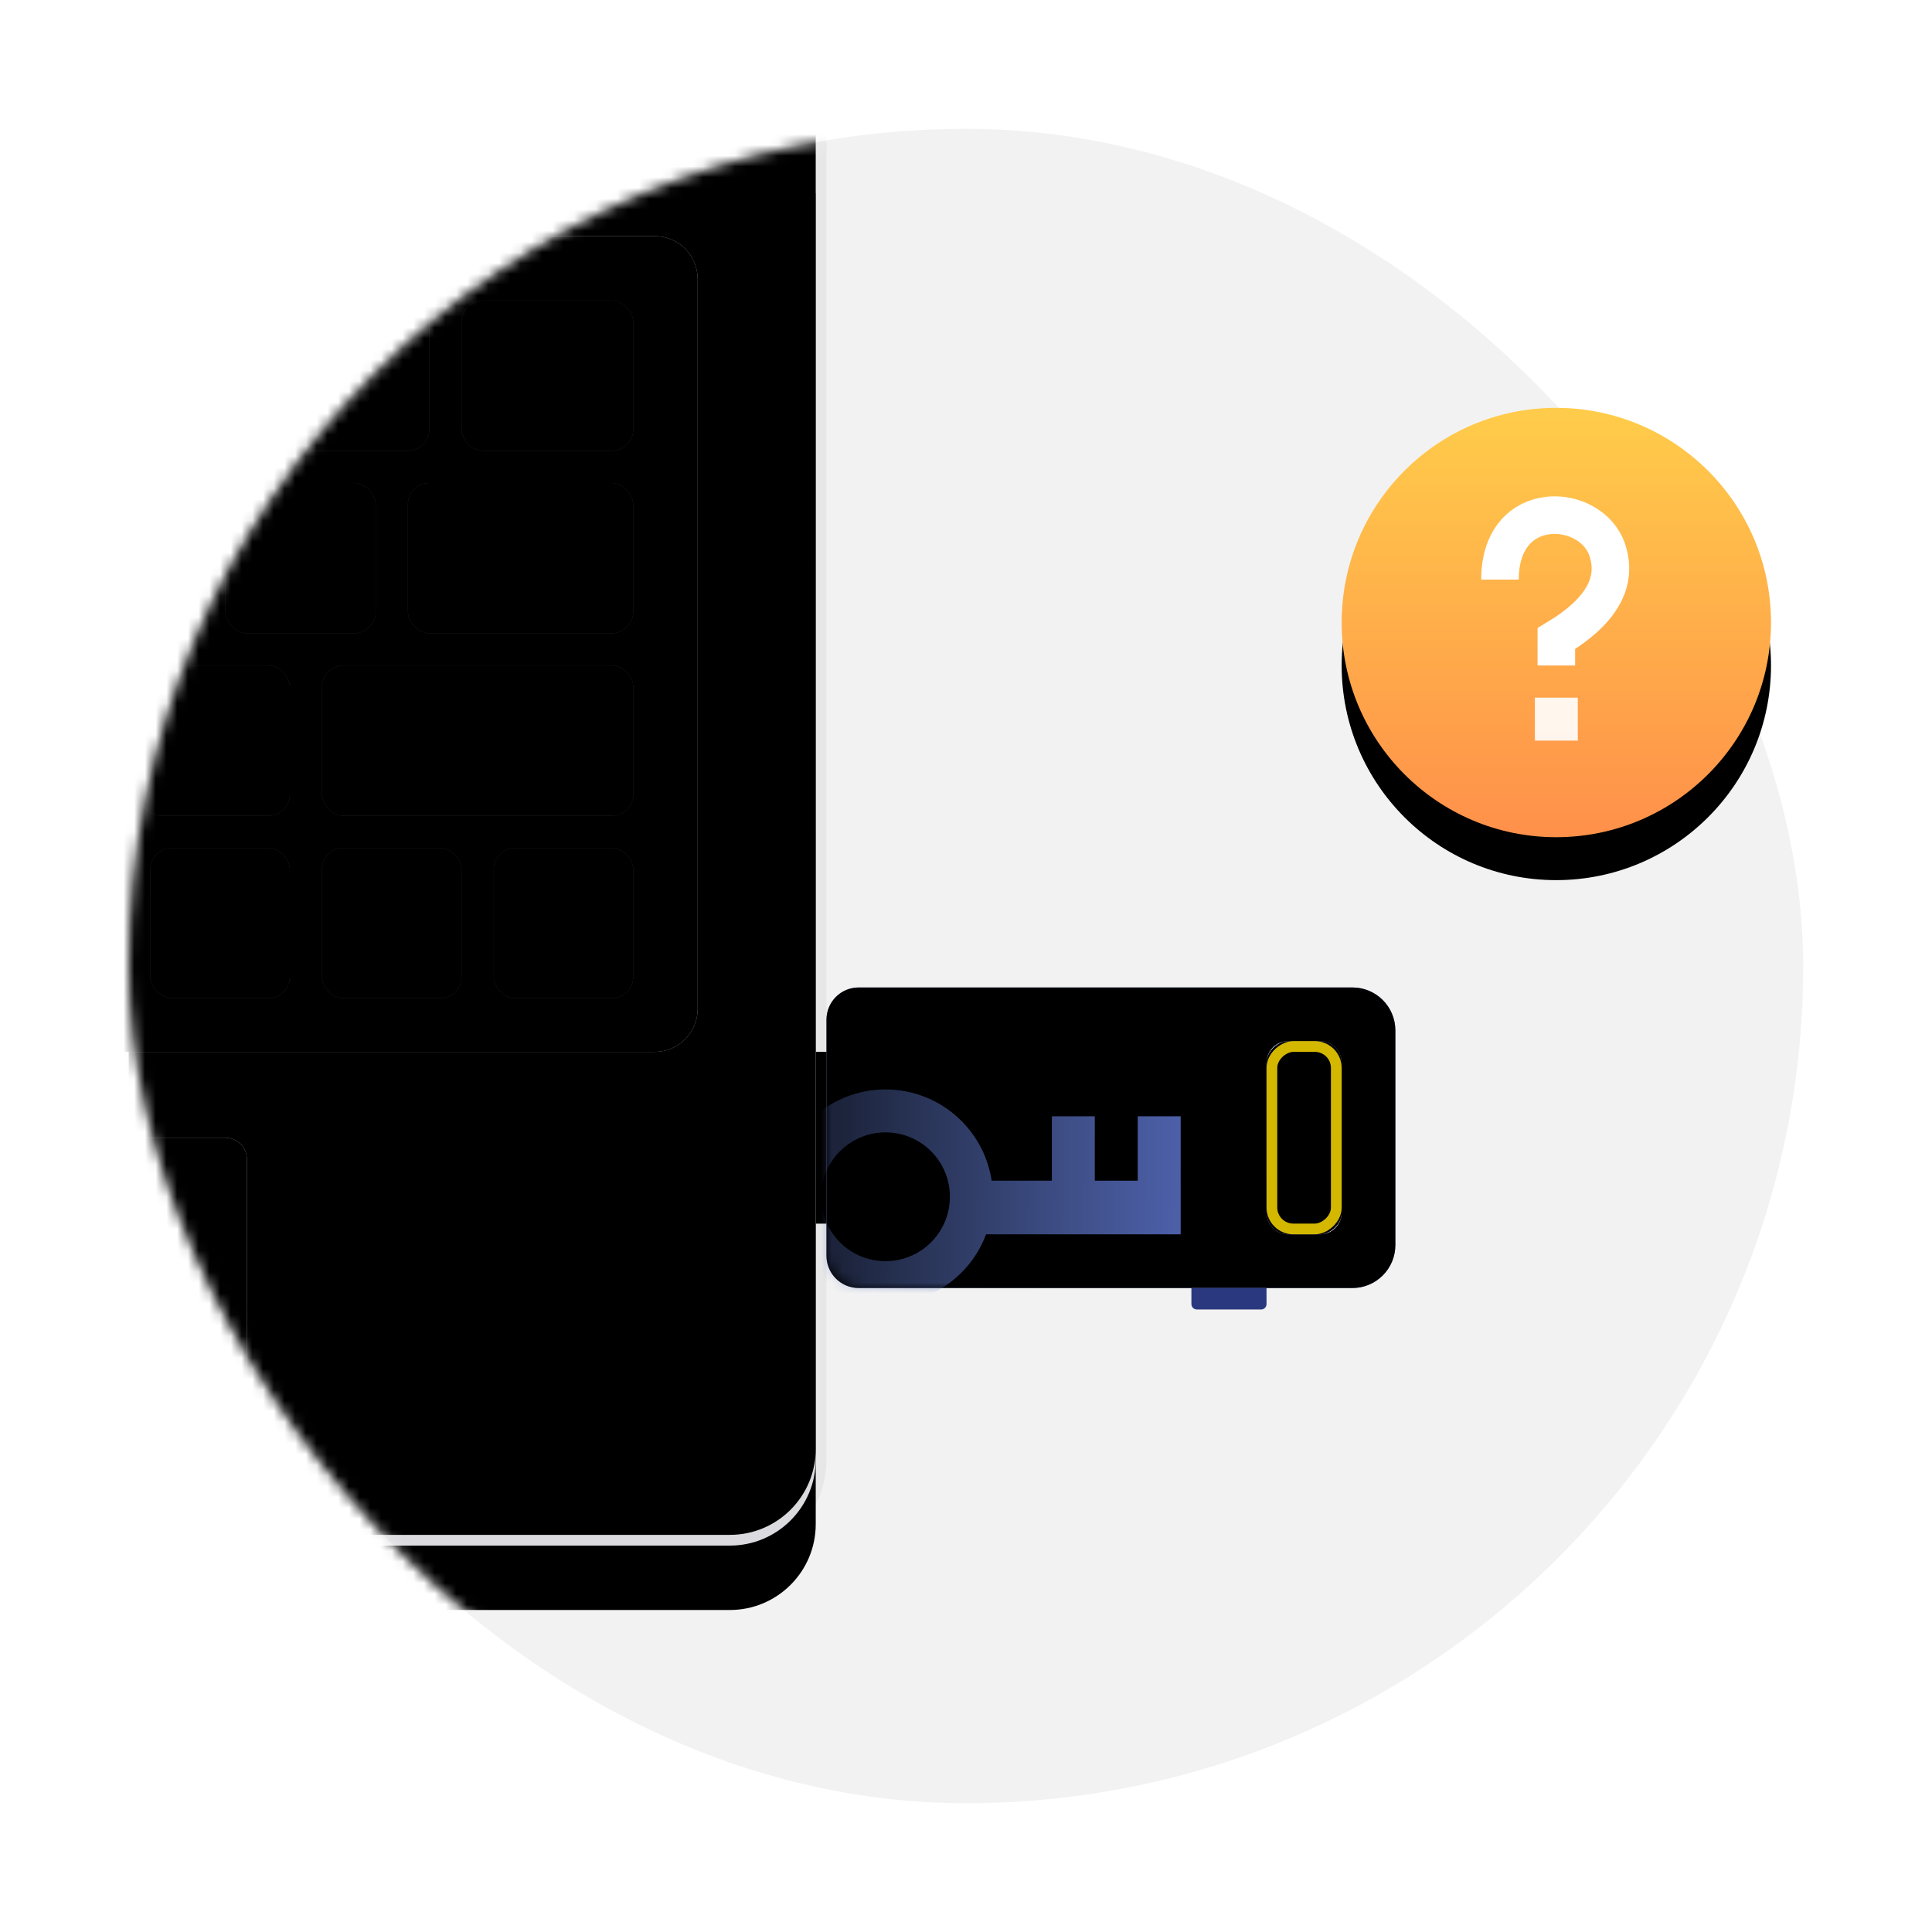 <?xml version="1.0" encoding="UTF-8"?>
<svg width="180px" height="180px" viewBox="0 0 180 180" version="1.1" xmlns="http://www.w3.org/2000/svg" xmlns:xlink="http://www.w3.org/1999/xlink">
    <title>ill_fido_none</title>
    <defs>
        <rect id="path-1" x="12" y="12" width="156" height="156" rx="78"></rect>
        <filter x="-30.0%" y="-10.8%" width="146.7%" height="121.5%" filterUnits="objectBoundingBox" id="filter-3">
            <feOffset dx="0" dy="2" in="SourceAlpha" result="shadowOffsetOuter1"></feOffset>
            <feGaussianBlur stdDeviation="2" in="shadowOffsetOuter1" result="shadowBlurOuter1"></feGaussianBlur>
            <feColorMatrix values="0 0 0 0 0.05   0 0 0 0 0.097   0 0 0 0 0.307  0 0 0 0.2 0" type="matrix" in="shadowBlurOuter1" result="shadowMatrixOuter1"></feColorMatrix>
            <feMerge>
                <feMergeNode in="shadowMatrixOuter1"></feMergeNode>
                <feMergeNode in="SourceGraphic"></feMergeNode>
            </feMerge>
        </filter>
        <path d="M10,0 L22,0 C23.105,-2.02906125e-16 24,0.895 24,2 L24,14 L24,14 L8,14 L8,2 C8,0.895 8.895,2.02906125e-16 10,0 Z" id="path-4"></path>
        <filter x="-9.4%" y="-10.7%" width="118.8%" height="121.4%" filterUnits="objectBoundingBox" id="filter-5">
            <feGaussianBlur stdDeviation="1" in="SourceAlpha" result="shadowBlurInner1"></feGaussianBlur>
            <feOffset dx="1" dy="-1" in="shadowBlurInner1" result="shadowOffsetInner1"></feOffset>
            <feComposite in="shadowOffsetInner1" in2="SourceAlpha" operator="arithmetic" k2="-1" k3="1" result="shadowInnerInner1"></feComposite>
            <feColorMatrix values="0 0 0 0 0   0 0 0 0 0   0 0 0 0 0  0 0 0 0.15 0" type="matrix" in="shadowInnerInner1" result="shadowMatrixInner1"></feColorMatrix>
            <feGaussianBlur stdDeviation="0.5" in="SourceAlpha" result="shadowBlurInner2"></feGaussianBlur>
            <feOffset dx="-1" dy="1" in="shadowBlurInner2" result="shadowOffsetInner2"></feOffset>
            <feComposite in="shadowOffsetInner2" in2="SourceAlpha" operator="arithmetic" k2="-1" k3="1" result="shadowInnerInner2"></feComposite>
            <feColorMatrix values="0 0 0 0 1   0 0 0 0 1   0 0 0 0 1  0 0 0 0.521 0" type="matrix" in="shadowInnerInner2" result="shadowMatrixInner2"></feColorMatrix>
            <feMerge>
                <feMergeNode in="shadowMatrixInner1"></feMergeNode>
                <feMergeNode in="shadowMatrixInner2"></feMergeNode>
            </feMerge>
        </filter>
        <linearGradient x1="58.878%" y1="23.706%" x2="37.706%" y2="78.721%" id="linearGradient-6">
            <stop stop-color="#809DD7" offset="0%"></stop>
            <stop stop-color="#5762B3" offset="100%"></stop>
        </linearGradient>
        <path d="M27,12 C28.657,12 30,13.343 30,15 L30,61 C30,63.209 28.209,65 26,65 L6,65 C3.791,65 2,63.209 2,61 L2,15 C2,13.343 3.343,12 5,12 L27,12 Z M23,53 L9,53 C7.895,53 7,53.895 7,55 L7,58 C7,59.105 7.895,60 9,60 L23,60 C24.105,60 25,59.105 25,58 L25,55 C25,53.895 24.105,53 23,53 Z" id="path-7"></path>
        <filter x="-10.7%" y="-5.7%" width="121.4%" height="111.3%" filterUnits="objectBoundingBox" id="filter-8">
            <feGaussianBlur stdDeviation="1" in="SourceAlpha" result="shadowBlurInner1"></feGaussianBlur>
            <feOffset dx="-2" dy="2" in="shadowBlurInner1" result="shadowOffsetInner1"></feOffset>
            <feComposite in="shadowOffsetInner1" in2="SourceAlpha" operator="arithmetic" k2="-1" k3="1" result="shadowInnerInner1"></feComposite>
            <feColorMatrix values="0 0 0 0 0.74   0 0 0 0 0.839   0 0 0 0 1  0 0 0 0.427 0" type="matrix" in="shadowInnerInner1" result="shadowMatrixInner1"></feColorMatrix>
            <feGaussianBlur stdDeviation="2" in="SourceAlpha" result="shadowBlurInner2"></feGaussianBlur>
            <feOffset dx="2" dy="-2" in="shadowBlurInner2" result="shadowOffsetInner2"></feOffset>
            <feComposite in="shadowOffsetInner2" in2="SourceAlpha" operator="arithmetic" k2="-1" k3="1" result="shadowInnerInner2"></feComposite>
            <feColorMatrix values="0 0 0 0 0.086   0 0 0 0 0.101   0 0 0 0 0.263  0 0 0 0.242 0" type="matrix" in="shadowInnerInner2" result="shadowMatrixInner2"></feColorMatrix>
            <feMerge>
                <feMergeNode in="shadowMatrixInner1"></feMergeNode>
                <feMergeNode in="shadowMatrixInner2"></feMergeNode>
            </feMerge>
        </filter>
        <rect id="path-9" x="0" y="0" width="42" height="28" rx="3"></rect>
        <linearGradient x1="77.626%" y1="19.059%" x2="7.808%" y2="94.781%" id="linearGradient-11">
            <stop stop-color="#5C76C3" stop-opacity="0.3" offset="0%"></stop>
            <stop stop-color="#5063B0" offset="100%"></stop>
        </linearGradient>
        <rect id="path-12" x="7" y="53" width="18" height="7" rx="2"></rect>
        <filter x="-16.7%" y="-42.9%" width="133.3%" height="185.7%" filterUnits="objectBoundingBox" id="filter-13">
            <feOffset dx="0" dy="0" in="SourceAlpha" result="shadowOffsetOuter1"></feOffset>
            <feMorphology radius="1" operator="erode" in="SourceAlpha" result="shadowInner"></feMorphology>
            <feOffset dx="0" dy="0" in="shadowInner" result="shadowInner"></feOffset>
            <feComposite in="shadowOffsetOuter1" in2="shadowInner" operator="out" result="shadowOffsetOuter1"></feComposite>
            <feGaussianBlur stdDeviation="1" in="shadowOffsetOuter1" result="shadowBlurOuter1"></feGaussianBlur>
            <feColorMatrix values="0 0 0 0 0   0 0 0 0 0   0 0 0 0 0  0 0 0 0.25 0" type="matrix" in="shadowBlurOuter1"></feColorMatrix>
        </filter>
        <linearGradient x1="38.781%" y1="7.857%" x2="50%" y2="100%" id="linearGradient-14">
            <stop stop-color="#EFEFF1" offset="0%"></stop>
            <stop stop-color="#DBDBDF" offset="100%"></stop>
        </linearGradient>
        <path d="M8,0 L72,0 L72,124 C72,128.418 68.418,132 64,132 L8,132 L8,132 L8,0 Z" id="path-15"></path>
        <filter x="-34.4%" y="-12.1%" width="168.8%" height="133.3%" filterUnits="objectBoundingBox" id="filter-16">
            <feMorphology radius="1" operator="dilate" in="SourceAlpha" result="shadowSpreadOuter1"></feMorphology>
            <feOffset dx="0" dy="6" in="shadowSpreadOuter1" result="shadowOffsetOuter1"></feOffset>
            <feGaussianBlur stdDeviation="6" in="shadowOffsetOuter1" result="shadowBlurOuter1"></feGaussianBlur>
            <feComposite in="shadowBlurOuter1" in2="SourceAlpha" operator="out" result="shadowBlurOuter1"></feComposite>
            <feColorMatrix values="0 0 0 0 0   0 0 0 0 0   0 0 0 0 0  0 0 0 0.2 0" type="matrix" in="shadowBlurOuter1"></feColorMatrix>
        </filter>
        <filter x="-24.2%" y="-7.2%" width="148.4%" height="123.5%" filterUnits="objectBoundingBox" id="filter-17">
            <feGaussianBlur stdDeviation="1.5" in="SourceAlpha" result="shadowBlurInner1"></feGaussianBlur>
            <feOffset dx="0" dy="1" in="shadowBlurInner1" result="shadowOffsetInner1"></feOffset>
            <feComposite in="shadowOffsetInner1" in2="SourceAlpha" operator="arithmetic" k2="-1" k3="1" result="shadowInnerInner1"></feComposite>
            <feColorMatrix values="0 0 0 0 1   0 0 0 0 1   0 0 0 0 1  0 0 0 0.5 0" type="matrix" in="shadowInnerInner1" result="shadowMatrixInner1"></feColorMatrix>
            <feGaussianBlur stdDeviation="1.5" in="SourceAlpha" result="shadowBlurInner2"></feGaussianBlur>
            <feOffset dx="0" dy="-2" in="shadowBlurInner2" result="shadowOffsetInner2"></feOffset>
            <feComposite in="shadowOffsetInner2" in2="SourceAlpha" operator="arithmetic" k2="-1" k3="1" result="shadowInnerInner2"></feComposite>
            <feColorMatrix values="0 0 0 0 0   0 0 0 0 0   0 0 0 0 0  0 0 0 0.1 0" type="matrix" in="shadowInnerInner2" result="shadowMatrixInner2"></feColorMatrix>
            <feMerge>
                <feMergeNode in="shadowMatrixInner1"></feMergeNode>
                <feMergeNode in="shadowMatrixInner2"></feMergeNode>
            </feMerge>
        </filter>
        <path d="M7,94 L17,94 C18.105,94 19,94.895 19,96 L19,120 C19,121.105 18.105,122 17,122 L7,122 L7,122 L7,94 Z" id="path-18"></path>
        <filter x="-8.3%" y="-3.6%" width="116.7%" height="107.1%" filterUnits="objectBoundingBox" id="filter-19">
            <feGaussianBlur stdDeviation="1" in="SourceAlpha" result="shadowBlurInner1"></feGaussianBlur>
            <feOffset dx="0" dy="0" in="shadowBlurInner1" result="shadowOffsetInner1"></feOffset>
            <feComposite in="shadowOffsetInner1" in2="SourceAlpha" operator="arithmetic" k2="-1" k3="1" result="shadowInnerInner1"></feComposite>
            <feColorMatrix values="0 0 0 0 0   0 0 0 0 0   0 0 0 0 0  0 0 0 0.204 0" type="matrix" in="shadowInnerInner1"></feColorMatrix>
        </filter>
        <path d="M0,0 L57,0 C59.209,-4.05812251e-16 61,1.791 61,4 L61,72 C61,74.209 59.209,76 57,76 L0,76 L0,76 L0,0 Z" id="path-20"></path>
        <filter x="-3.3%" y="-2.6%" width="106.6%" height="105.3%" filterUnits="objectBoundingBox" id="filter-22">
            <feGaussianBlur stdDeviation="2" in="SourceAlpha" result="shadowBlurInner1"></feGaussianBlur>
            <feOffset dx="0" dy="0" in="shadowBlurInner1" result="shadowOffsetInner1"></feOffset>
            <feComposite in="shadowOffsetInner1" in2="SourceAlpha" operator="arithmetic" k2="-1" k3="1" result="shadowInnerInner1"></feComposite>
            <feColorMatrix values="0 0 0 0 0   0 0 0 0 0   0 0 0 0 0  0 0 0 0.25 0" type="matrix" in="shadowInnerInner1"></feColorMatrix>
        </filter>
        <rect id="path-23" x="39" y="6" width="16" height="14" rx="2"></rect>
        <filter x="-6.2%" y="-7.1%" width="112.5%" height="114.3%" filterUnits="objectBoundingBox" id="filter-24">
            <feGaussianBlur stdDeviation="0.5" in="SourceAlpha" result="shadowBlurInner1"></feGaussianBlur>
            <feOffset dx="-1" dy="-1" in="shadowBlurInner1" result="shadowOffsetInner1"></feOffset>
            <feComposite in="shadowOffsetInner1" in2="SourceAlpha" operator="arithmetic" k2="-1" k3="1" result="shadowInnerInner1"></feComposite>
            <feColorMatrix values="0 0 0 0 0   0 0 0 0 0   0 0 0 0 0  0 0 0 0.3 0" type="matrix" in="shadowInnerInner1" result="shadowMatrixInner1"></feColorMatrix>
            <feGaussianBlur stdDeviation="0.5" in="SourceAlpha" result="shadowBlurInner2"></feGaussianBlur>
            <feOffset dx="1" dy="1" in="shadowBlurInner2" result="shadowOffsetInner2"></feOffset>
            <feComposite in="shadowOffsetInner2" in2="SourceAlpha" operator="arithmetic" k2="-1" k3="1" result="shadowInnerInner2"></feComposite>
            <feColorMatrix values="0 0 0 0 1   0 0 0 0 1   0 0 0 0 1  0 0 0 0.1 0" type="matrix" in="shadowInnerInner2" result="shadowMatrixInner2"></feColorMatrix>
            <feMerge>
                <feMergeNode in="shadowMatrixInner1"></feMergeNode>
                <feMergeNode in="shadowMatrixInner2"></feMergeNode>
            </feMerge>
        </filter>
        <rect id="path-25" x="22" y="6" width="14" height="14" rx="2"></rect>
        <filter x="-7.1%" y="-7.1%" width="114.3%" height="114.3%" filterUnits="objectBoundingBox" id="filter-26">
            <feGaussianBlur stdDeviation="0.5" in="SourceAlpha" result="shadowBlurInner1"></feGaussianBlur>
            <feOffset dx="-1" dy="-1" in="shadowBlurInner1" result="shadowOffsetInner1"></feOffset>
            <feComposite in="shadowOffsetInner1" in2="SourceAlpha" operator="arithmetic" k2="-1" k3="1" result="shadowInnerInner1"></feComposite>
            <feColorMatrix values="0 0 0 0 0   0 0 0 0 0   0 0 0 0 0  0 0 0 0.3 0" type="matrix" in="shadowInnerInner1" result="shadowMatrixInner1"></feColorMatrix>
            <feGaussianBlur stdDeviation="0.5" in="SourceAlpha" result="shadowBlurInner2"></feGaussianBlur>
            <feOffset dx="1" dy="1" in="shadowBlurInner2" result="shadowOffsetInner2"></feOffset>
            <feComposite in="shadowOffsetInner2" in2="SourceAlpha" operator="arithmetic" k2="-1" k3="1" result="shadowInnerInner2"></feComposite>
            <feColorMatrix values="0 0 0 0 1   0 0 0 0 1   0 0 0 0 1  0 0 0 0.1 0" type="matrix" in="shadowInnerInner2" result="shadowMatrixInner2"></feColorMatrix>
            <feMerge>
                <feMergeNode in="shadowMatrixInner1"></feMergeNode>
                <feMergeNode in="shadowMatrixInner2"></feMergeNode>
            </feMerge>
        </filter>
        <rect id="path-27" x="5" y="6" width="14" height="14" rx="2"></rect>
        <filter x="-7.1%" y="-7.1%" width="114.3%" height="114.3%" filterUnits="objectBoundingBox" id="filter-28">
            <feGaussianBlur stdDeviation="0.5" in="SourceAlpha" result="shadowBlurInner1"></feGaussianBlur>
            <feOffset dx="-1" dy="-1" in="shadowBlurInner1" result="shadowOffsetInner1"></feOffset>
            <feComposite in="shadowOffsetInner1" in2="SourceAlpha" operator="arithmetic" k2="-1" k3="1" result="shadowInnerInner1"></feComposite>
            <feColorMatrix values="0 0 0 0 0   0 0 0 0 0   0 0 0 0 0  0 0 0 0.3 0" type="matrix" in="shadowInnerInner1" result="shadowMatrixInner1"></feColorMatrix>
            <feGaussianBlur stdDeviation="0.5" in="SourceAlpha" result="shadowBlurInner2"></feGaussianBlur>
            <feOffset dx="1" dy="1" in="shadowBlurInner2" result="shadowOffsetInner2"></feOffset>
            <feComposite in="shadowOffsetInner2" in2="SourceAlpha" operator="arithmetic" k2="-1" k3="1" result="shadowInnerInner2"></feComposite>
            <feColorMatrix values="0 0 0 0 1   0 0 0 0 1   0 0 0 0 1  0 0 0 0.1 0" type="matrix" in="shadowInnerInner2" result="shadowMatrixInner2"></feColorMatrix>
            <feMerge>
                <feMergeNode in="shadowMatrixInner1"></feMergeNode>
                <feMergeNode in="shadowMatrixInner2"></feMergeNode>
            </feMerge>
        </filter>
        <rect id="path-29" x="34" y="23" width="21" height="14" rx="2"></rect>
        <filter x="-4.8%" y="-7.1%" width="109.5%" height="114.3%" filterUnits="objectBoundingBox" id="filter-30">
            <feGaussianBlur stdDeviation="0.5" in="SourceAlpha" result="shadowBlurInner1"></feGaussianBlur>
            <feOffset dx="-1" dy="-1" in="shadowBlurInner1" result="shadowOffsetInner1"></feOffset>
            <feComposite in="shadowOffsetInner1" in2="SourceAlpha" operator="arithmetic" k2="-1" k3="1" result="shadowInnerInner1"></feComposite>
            <feColorMatrix values="0 0 0 0 0   0 0 0 0 0   0 0 0 0 0  0 0 0 0.3 0" type="matrix" in="shadowInnerInner1" result="shadowMatrixInner1"></feColorMatrix>
            <feGaussianBlur stdDeviation="0.5" in="SourceAlpha" result="shadowBlurInner2"></feGaussianBlur>
            <feOffset dx="1" dy="1" in="shadowBlurInner2" result="shadowOffsetInner2"></feOffset>
            <feComposite in="shadowOffsetInner2" in2="SourceAlpha" operator="arithmetic" k2="-1" k3="1" result="shadowInnerInner2"></feComposite>
            <feColorMatrix values="0 0 0 0 1   0 0 0 0 1   0 0 0 0 1  0 0 0 0.1 0" type="matrix" in="shadowInnerInner2" result="shadowMatrixInner2"></feColorMatrix>
            <feMerge>
                <feMergeNode in="shadowMatrixInner1"></feMergeNode>
                <feMergeNode in="shadowMatrixInner2"></feMergeNode>
            </feMerge>
        </filter>
        <rect id="path-31" x="42" y="57" width="13" height="14" rx="2"></rect>
        <filter x="-7.7%" y="-7.1%" width="115.4%" height="114.3%" filterUnits="objectBoundingBox" id="filter-32">
            <feGaussianBlur stdDeviation="0.5" in="SourceAlpha" result="shadowBlurInner1"></feGaussianBlur>
            <feOffset dx="-1" dy="-1" in="shadowBlurInner1" result="shadowOffsetInner1"></feOffset>
            <feComposite in="shadowOffsetInner1" in2="SourceAlpha" operator="arithmetic" k2="-1" k3="1" result="shadowInnerInner1"></feComposite>
            <feColorMatrix values="0 0 0 0 0   0 0 0 0 0   0 0 0 0 0  0 0 0 0.3 0" type="matrix" in="shadowInnerInner1" result="shadowMatrixInner1"></feColorMatrix>
            <feGaussianBlur stdDeviation="0.5" in="SourceAlpha" result="shadowBlurInner2"></feGaussianBlur>
            <feOffset dx="1" dy="1" in="shadowBlurInner2" result="shadowOffsetInner2"></feOffset>
            <feComposite in="shadowOffsetInner2" in2="SourceAlpha" operator="arithmetic" k2="-1" k3="1" result="shadowInnerInner2"></feComposite>
            <feColorMatrix values="0 0 0 0 1   0 0 0 0 1   0 0 0 0 1  0 0 0 0.1 0" type="matrix" in="shadowInnerInner2" result="shadowMatrixInner2"></feColorMatrix>
            <feMerge>
                <feMergeNode in="shadowMatrixInner1"></feMergeNode>
                <feMergeNode in="shadowMatrixInner2"></feMergeNode>
            </feMerge>
        </filter>
        <rect id="path-33" x="26" y="57" width="13" height="14" rx="2"></rect>
        <filter x="-7.7%" y="-7.1%" width="115.4%" height="114.3%" filterUnits="objectBoundingBox" id="filter-34">
            <feGaussianBlur stdDeviation="0.5" in="SourceAlpha" result="shadowBlurInner1"></feGaussianBlur>
            <feOffset dx="-1" dy="-1" in="shadowBlurInner1" result="shadowOffsetInner1"></feOffset>
            <feComposite in="shadowOffsetInner1" in2="SourceAlpha" operator="arithmetic" k2="-1" k3="1" result="shadowInnerInner1"></feComposite>
            <feColorMatrix values="0 0 0 0 0   0 0 0 0 0   0 0 0 0 0  0 0 0 0.3 0" type="matrix" in="shadowInnerInner1" result="shadowMatrixInner1"></feColorMatrix>
            <feGaussianBlur stdDeviation="0.5" in="SourceAlpha" result="shadowBlurInner2"></feGaussianBlur>
            <feOffset dx="1" dy="1" in="shadowBlurInner2" result="shadowOffsetInner2"></feOffset>
            <feComposite in="shadowOffsetInner2" in2="SourceAlpha" operator="arithmetic" k2="-1" k3="1" result="shadowInnerInner2"></feComposite>
            <feColorMatrix values="0 0 0 0 1   0 0 0 0 1   0 0 0 0 1  0 0 0 0.1 0" type="matrix" in="shadowInnerInner2" result="shadowMatrixInner2"></feColorMatrix>
            <feMerge>
                <feMergeNode in="shadowMatrixInner1"></feMergeNode>
                <feMergeNode in="shadowMatrixInner2"></feMergeNode>
            </feMerge>
        </filter>
        <rect id="path-35" x="10" y="57" width="13" height="14" rx="2"></rect>
        <filter x="-7.7%" y="-7.1%" width="115.4%" height="114.3%" filterUnits="objectBoundingBox" id="filter-36">
            <feGaussianBlur stdDeviation="0.5" in="SourceAlpha" result="shadowBlurInner1"></feGaussianBlur>
            <feOffset dx="-1" dy="-1" in="shadowBlurInner1" result="shadowOffsetInner1"></feOffset>
            <feComposite in="shadowOffsetInner1" in2="SourceAlpha" operator="arithmetic" k2="-1" k3="1" result="shadowInnerInner1"></feComposite>
            <feColorMatrix values="0 0 0 0 0   0 0 0 0 0   0 0 0 0 0  0 0 0 0.3 0" type="matrix" in="shadowInnerInner1" result="shadowMatrixInner1"></feColorMatrix>
            <feGaussianBlur stdDeviation="0.5" in="SourceAlpha" result="shadowBlurInner2"></feGaussianBlur>
            <feOffset dx="1" dy="1" in="shadowBlurInner2" result="shadowOffsetInner2"></feOffset>
            <feComposite in="shadowOffsetInner2" in2="SourceAlpha" operator="arithmetic" k2="-1" k3="1" result="shadowInnerInner2"></feComposite>
            <feColorMatrix values="0 0 0 0 1   0 0 0 0 1   0 0 0 0 1  0 0 0 0.1 0" type="matrix" in="shadowInnerInner2" result="shadowMatrixInner2"></feColorMatrix>
            <feMerge>
                <feMergeNode in="shadowMatrixInner1"></feMergeNode>
                <feMergeNode in="shadowMatrixInner2"></feMergeNode>
            </feMerge>
        </filter>
        <rect id="path-37" x="26" y="40" width="29" height="14" rx="2"></rect>
        <filter x="-3.4%" y="-7.1%" width="106.9%" height="114.3%" filterUnits="objectBoundingBox" id="filter-38">
            <feGaussianBlur stdDeviation="0.5" in="SourceAlpha" result="shadowBlurInner1"></feGaussianBlur>
            <feOffset dx="-1" dy="-1" in="shadowBlurInner1" result="shadowOffsetInner1"></feOffset>
            <feComposite in="shadowOffsetInner1" in2="SourceAlpha" operator="arithmetic" k2="-1" k3="1" result="shadowInnerInner1"></feComposite>
            <feColorMatrix values="0 0 0 0 0   0 0 0 0 0   0 0 0 0 0  0 0 0 0.3 0" type="matrix" in="shadowInnerInner1" result="shadowMatrixInner1"></feColorMatrix>
            <feGaussianBlur stdDeviation="0.5" in="SourceAlpha" result="shadowBlurInner2"></feGaussianBlur>
            <feOffset dx="1" dy="1" in="shadowBlurInner2" result="shadowOffsetInner2"></feOffset>
            <feComposite in="shadowOffsetInner2" in2="SourceAlpha" operator="arithmetic" k2="-1" k3="1" result="shadowInnerInner2"></feComposite>
            <feColorMatrix values="0 0 0 0 1   0 0 0 0 1   0 0 0 0 1  0 0 0 0.1 0" type="matrix" in="shadowInnerInner2" result="shadowMatrixInner2"></feColorMatrix>
            <feMerge>
                <feMergeNode in="shadowMatrixInner1"></feMergeNode>
                <feMergeNode in="shadowMatrixInner2"></feMergeNode>
            </feMerge>
        </filter>
        <rect id="path-39" x="17" y="23" width="14" height="14" rx="2"></rect>
        <filter x="-7.1%" y="-7.1%" width="114.3%" height="114.3%" filterUnits="objectBoundingBox" id="filter-40">
            <feGaussianBlur stdDeviation="0.5" in="SourceAlpha" result="shadowBlurInner1"></feGaussianBlur>
            <feOffset dx="-1" dy="-1" in="shadowBlurInner1" result="shadowOffsetInner1"></feOffset>
            <feComposite in="shadowOffsetInner1" in2="SourceAlpha" operator="arithmetic" k2="-1" k3="1" result="shadowInnerInner1"></feComposite>
            <feColorMatrix values="0 0 0 0 0   0 0 0 0 0   0 0 0 0 0  0 0 0 0.3 0" type="matrix" in="shadowInnerInner1" result="shadowMatrixInner1"></feColorMatrix>
            <feGaussianBlur stdDeviation="0.5" in="SourceAlpha" result="shadowBlurInner2"></feGaussianBlur>
            <feOffset dx="1" dy="1" in="shadowBlurInner2" result="shadowOffsetInner2"></feOffset>
            <feComposite in="shadowOffsetInner2" in2="SourceAlpha" operator="arithmetic" k2="-1" k3="1" result="shadowInnerInner2"></feComposite>
            <feColorMatrix values="0 0 0 0 1   0 0 0 0 1   0 0 0 0 1  0 0 0 0.1 0" type="matrix" in="shadowInnerInner2" result="shadowMatrixInner2"></feColorMatrix>
            <feMerge>
                <feMergeNode in="shadowMatrixInner1"></feMergeNode>
                <feMergeNode in="shadowMatrixInner2"></feMergeNode>
            </feMerge>
        </filter>
        <rect id="path-41" x="0" y="23" width="14" height="14" rx="2"></rect>
        <filter x="-7.1%" y="-7.1%" width="114.3%" height="114.3%" filterUnits="objectBoundingBox" id="filter-42">
            <feGaussianBlur stdDeviation="0.5" in="SourceAlpha" result="shadowBlurInner1"></feGaussianBlur>
            <feOffset dx="-1" dy="-1" in="shadowBlurInner1" result="shadowOffsetInner1"></feOffset>
            <feComposite in="shadowOffsetInner1" in2="SourceAlpha" operator="arithmetic" k2="-1" k3="1" result="shadowInnerInner1"></feComposite>
            <feColorMatrix values="0 0 0 0 0   0 0 0 0 0   0 0 0 0 0  0 0 0 0.3 0" type="matrix" in="shadowInnerInner1" result="shadowMatrixInner1"></feColorMatrix>
            <feGaussianBlur stdDeviation="0.5" in="SourceAlpha" result="shadowBlurInner2"></feGaussianBlur>
            <feOffset dx="1" dy="1" in="shadowBlurInner2" result="shadowOffsetInner2"></feOffset>
            <feComposite in="shadowOffsetInner2" in2="SourceAlpha" operator="arithmetic" k2="-1" k3="1" result="shadowInnerInner2"></feComposite>
            <feColorMatrix values="0 0 0 0 1   0 0 0 0 1   0 0 0 0 1  0 0 0 0.1 0" type="matrix" in="shadowInnerInner2" result="shadowMatrixInner2"></feColorMatrix>
            <feMerge>
                <feMergeNode in="shadowMatrixInner1"></feMergeNode>
                <feMergeNode in="shadowMatrixInner2"></feMergeNode>
            </feMerge>
        </filter>
        <rect id="path-43" x="9" y="40" width="14" height="14" rx="2"></rect>
        <filter x="-7.1%" y="-7.1%" width="114.3%" height="114.3%" filterUnits="objectBoundingBox" id="filter-44">
            <feGaussianBlur stdDeviation="0.5" in="SourceAlpha" result="shadowBlurInner1"></feGaussianBlur>
            <feOffset dx="-1" dy="-1" in="shadowBlurInner1" result="shadowOffsetInner1"></feOffset>
            <feComposite in="shadowOffsetInner1" in2="SourceAlpha" operator="arithmetic" k2="-1" k3="1" result="shadowInnerInner1"></feComposite>
            <feColorMatrix values="0 0 0 0 0   0 0 0 0 0   0 0 0 0 0  0 0 0 0.3 0" type="matrix" in="shadowInnerInner1" result="shadowMatrixInner1"></feColorMatrix>
            <feGaussianBlur stdDeviation="0.5" in="SourceAlpha" result="shadowBlurInner2"></feGaussianBlur>
            <feOffset dx="1" dy="1" in="shadowBlurInner2" result="shadowOffsetInner2"></feOffset>
            <feComposite in="shadowOffsetInner2" in2="SourceAlpha" operator="arithmetic" k2="-1" k3="1" result="shadowInnerInner2"></feComposite>
            <feColorMatrix values="0 0 0 0 1   0 0 0 0 1   0 0 0 0 1  0 0 0 0.1 0" type="matrix" in="shadowInnerInner2" result="shadowMatrixInner2"></feColorMatrix>
            <feMerge>
                <feMergeNode in="shadowMatrixInner1"></feMergeNode>
                <feMergeNode in="shadowMatrixInner2"></feMergeNode>
            </feMerge>
        </filter>
        <linearGradient x1="50%" y1="1.795%" x2="50%" y2="100%" id="linearGradient-45">
            <stop stop-color="#FFCB4A" offset="0%"></stop>
            <stop stop-color="#FF904A" offset="100%"></stop>
        </linearGradient>
        <path d="M19.981,0 C31.037,0 40,8.957 40,20 C40,31.043 31.037,40 19.981,40 C8.944,40 0,31.044 0,20 C0,8.956 8.944,0 19.981,0 Z" id="path-46"></path>
        <filter x="-27.5%" y="-17.5%" width="155.0%" height="155.0%" filterUnits="objectBoundingBox" id="filter-47">
            <feOffset dx="0" dy="4" in="SourceAlpha" result="shadowOffsetOuter1"></feOffset>
            <feGaussianBlur stdDeviation="3" in="shadowOffsetOuter1" result="shadowBlurOuter1"></feGaussianBlur>
            <feColorMatrix values="0 0 0 0 0.95   0 0 0 0 0.495   0 0 0 0 0.207  0 0 0 0.3 0" type="matrix" in="shadowBlurOuter1"></feColorMatrix>
        </filter>
    </defs>
    <g id="桌面版" stroke="none" stroke-width="1" fill="none" fill-rule="evenodd">
        <g id="ill_fido_none">
            <g id="编组-11">
                <rect id="矩形" x="0" y="0" width="180" height="180"></rect>
                <mask id="mask-2" fill="white">
                    <use xlink:href="#path-1"></use>
                </mask>
                <use id="矩形" fill-opacity="0.15" fill="#ABABAB" xlink:href="#path-1"></use>
                <g id="编组-9" filter="url(#filter-3)" mask="url(#mask-2)">
                    <g transform="translate(97.5, 105) rotate(-90) translate(-97.5, -105)translate(82.5, 72.5)">
                        <g id="矩形" fill="none">
                            <use fill="#BCBCBC" fill-rule="evenodd" xlink:href="#path-4"></use>
                            <use fill="black" fill-opacity="1" filter="url(#filter-5)" xlink:href="#path-4"></use>
                            <path stroke-opacity="0.064" stroke="#000000" stroke-width="1" d="M22,0.5 C22.414,0.5 22.789,0.668 23.061,0.939 C23.332,1.211 23.5,1.586 23.5,2 L23.5,13.5 L8.5,13.5 L8.5,2 C8.5,1.586 8.668,1.211 8.939,0.939 C9.211,0.668 9.586,0.5 10,0.5 Z" stroke-linejoin="square"></path>
                        </g>
                        <g id="形状结合" fill="none">
                            <use fill="url(#linearGradient-6)" fill-rule="evenodd" xlink:href="#path-7"></use>
                            <use fill="black" fill-opacity="1" filter="url(#filter-8)" xlink:href="#path-7"></use>
                            <path stroke-opacity="0.03" stroke="#000000" stroke-width="1" d="M27,12.5 C27.69,12.5 28.315,12.78 28.768,13.232 C29.22,13.685 29.5,14.31 29.5,15 L29.5,61 C29.5,61.966 29.108,62.841 28.475,63.475 C27.841,64.108 26.966,64.5 26,64.5 L6,64.5 C5.034,64.5 4.159,64.108 3.525,63.475 C2.892,62.841 2.5,61.966 2.5,61 L2.5,15 C2.5,14.31 2.78,13.685 3.232,13.232 C3.685,12.78 4.31,12.5 5,12.5 L27,12.5 Z M23,52.5 L9,52.5 C8.31,52.5 7.685,52.78 7.232,53.232 C6.78,53.685 6.5,54.31 6.5,55 L6.5,58 C6.5,58.69 6.78,59.315 7.232,59.768 C7.685,60.22 8.31,60.5 9,60.5 L23,60.5 C23.69,60.5 24.315,60.22 24.768,59.768 C25.22,59.315 25.5,58.69 25.5,58 L25.5,55 C25.5,54.31 25.22,53.685 24.768,53.232 C24.315,52.78 23.69,52.5 23,52.5 Z" stroke-linejoin="square"></path>
                        </g>
                        <g id="编组" stroke-width="1" fill="none" fill-rule="evenodd" transform="translate(16, 33) rotate(-270) translate(-16, -33)translate(-5, 19)">
                            <mask id="mask-10" fill="white">
                                <use xlink:href="#path-9"></use>
                            </mask>
                            <g id="蒙版"></g>
                            <g mask="url(#mask-10)" fill="url(#linearGradient-11)" fill-rule="nonzero" id="形状结合">
                                <g transform="translate(14.929, 18.5) scale(-1, -1) rotate(-315) translate(-14.929, -18.5)translate(-1.031, 1.126)">
                                    <path d="M21.92,5.68434189e-14 C27.443,5.68434189e-14 31.92,4.477 31.92,10 C31.92,15.523 27.443,20 21.92,20 C19.7,20 17.649,19.276 15.989,18.052 L12.02,22.02 L16.263,26.263 L13.435,29.092 L9.192,24.848 L6.363,27.677 L10.607,31.92 L7.778,34.749 L3.535,30.505 L-4.0785153e-12,26.971 L12.82,14.15 C12.242,12.886 11.92,11.481 11.92,10 C11.92,4.477 16.397,5.68434189e-14 21.92,5.68434189e-14 Z M21.92,4 C18.607,4 15.92,6.686 15.92,10 C15.92,13.314 18.607,16 21.92,16 C25.234,16 27.92,13.314 27.92,10 C27.92,6.686 25.234,4 21.92,4 Z"></path>
                                </g>
                            </g>
                        </g>
                        <g id="矩形" fill="none">
                            <use fill="black" fill-opacity="1" filter="url(#filter-13)" xlink:href="#path-12"></use>
                            <rect stroke-opacity="0.856" stroke="#F7D700" stroke-width="1" stroke-linejoin="square" x="7.5" y="53.5" width="17" height="6" rx="2"></rect>
                            <rect stroke-opacity="0.1" stroke="#000000" stroke-width="1" x="6.5" y="52.5" width="19" height="8" rx="2"></rect>
                        </g>
                        <path d="M0.5,46 L2,46 L2,46 L2,53 L0.5,53 C0.224,53 3.38176876e-17,52.776 0,52.5 L0,46.5 C-3.38176876e-17,46.224 0.224,46 0.5,46 Z" id="矩形" fill="#2A397F" fill-rule="evenodd"></path>
                    </g>
                </g>
                <g id="编组-14" mask="url(#mask-2)">
                    <g transform="translate(4, 12)">
                        <g id="矩形">
                            <use fill="black" fill-opacity="1" filter="url(#filter-16)" xlink:href="#path-15"></use>
                            <use fill="url(#linearGradient-14)" fill-rule="evenodd" xlink:href="#path-15"></use>
                            <use fill="black" fill-opacity="1" filter="url(#filter-17)" xlink:href="#path-15"></use>
                            <path stroke-opacity="0.05" stroke="#000000" stroke-width="1" d="M72.5,-0.5 L72.5,124 C72.5,126.347 71.549,128.472 70.01,130.01 C68.472,131.549 66.347,132.5 64,132.5 L7.5,132.5 L7.5,-0.5 L72.5,-0.5 Z"></path>
                        </g>
                        <g id="矩形">
                            <use fill="#BBBBC4" fill-rule="evenodd" xlink:href="#path-18"></use>
                            <use fill="black" fill-opacity="1" filter="url(#filter-19)" xlink:href="#path-18"></use>
                        </g>
                        <g id="编组-10" stroke-width="1" fill-rule="evenodd" transform="translate(0, 10)">
                            <mask id="mask-21" fill="white">
                                <use xlink:href="#path-20"></use>
                            </mask>
                            <g id="矩形">
                                <use fill="#BBBBC4" fill-rule="evenodd" xlink:href="#path-20"></use>
                                <use fill="black" fill-opacity="1" filter="url(#filter-22)" xlink:href="#path-20"></use>
                            </g>
                            <g id="矩形" mask="url(#mask-21)">
                                <use fill="#373636" fill-rule="evenodd" xlink:href="#path-23"></use>
                                <use fill="black" fill-opacity="1" filter="url(#filter-24)" xlink:href="#path-23"></use>
                            </g>
                            <g id="矩形" mask="url(#mask-21)">
                                <use fill="#373636" fill-rule="evenodd" xlink:href="#path-25"></use>
                                <use fill="black" fill-opacity="1" filter="url(#filter-26)" xlink:href="#path-25"></use>
                            </g>
                            <g id="矩形" mask="url(#mask-21)">
                                <use fill="#373636" fill-rule="evenodd" xlink:href="#path-27"></use>
                                <use fill="black" fill-opacity="1" filter="url(#filter-28)" xlink:href="#path-27"></use>
                            </g>
                            <g id="矩形" mask="url(#mask-21)">
                                <use fill="#373636" fill-rule="evenodd" xlink:href="#path-29"></use>
                                <use fill="black" fill-opacity="1" filter="url(#filter-30)" xlink:href="#path-29"></use>
                            </g>
                            <g id="矩形" mask="url(#mask-21)">
                                <use fill="#373636" fill-rule="evenodd" xlink:href="#path-31"></use>
                                <use fill="black" fill-opacity="1" filter="url(#filter-32)" xlink:href="#path-31"></use>
                            </g>
                            <g id="矩形" mask="url(#mask-21)">
                                <use fill="#373636" fill-rule="evenodd" xlink:href="#path-33"></use>
                                <use fill="black" fill-opacity="1" filter="url(#filter-34)" xlink:href="#path-33"></use>
                            </g>
                            <g id="矩形" mask="url(#mask-21)">
                                <use fill="#373636" fill-rule="evenodd" xlink:href="#path-35"></use>
                                <use fill="black" fill-opacity="1" filter="url(#filter-36)" xlink:href="#path-35"></use>
                            </g>
                            <g id="矩形" mask="url(#mask-21)">
                                <use fill="#373636" fill-rule="evenodd" xlink:href="#path-37"></use>
                                <use fill="black" fill-opacity="1" filter="url(#filter-38)" xlink:href="#path-37"></use>
                            </g>
                            <g id="矩形" mask="url(#mask-21)">
                                <use fill="#373636" fill-rule="evenodd" xlink:href="#path-39"></use>
                                <use fill="black" fill-opacity="1" filter="url(#filter-40)" xlink:href="#path-39"></use>
                            </g>
                            <g id="矩形" mask="url(#mask-21)">
                                <use fill="#373636" fill-rule="evenodd" xlink:href="#path-41"></use>
                                <use fill="black" fill-opacity="1" filter="url(#filter-42)" xlink:href="#path-41"></use>
                            </g>
                            <g id="矩形" mask="url(#mask-21)">
                                <use fill="#373636" fill-rule="evenodd" xlink:href="#path-43"></use>
                                <use fill="black" fill-opacity="1" filter="url(#filter-44)" xlink:href="#path-43"></use>
                            </g>
                        </g>
                    </g>
                </g>
            </g>
            <g id="warning" transform="translate(125, 38)">
                <g id="Shape">
                    <use fill="black" fill-opacity="1" filter="url(#filter-47)" xlink:href="#path-46"></use>
                    <use fill="url(#linearGradient-45)" fill-rule="evenodd" xlink:href="#path-46"></use>
                </g>
                <polygon id="Combined-Shape-path" fill="#FFFFFF" fill-rule="nonzero" opacity="0.9" points="18 27 22 27 22 31 18 31"></polygon>
                <path d="M14.75,16 C14.75,8.25 23.25,8.75 24.75,13.25 C25.75,16.25 24.167,19 20,21.5 L20,24" id="路径-2" stroke="#FFFFFF" stroke-width="3.5"></path>
            </g>
        </g>
    </g>
</svg>